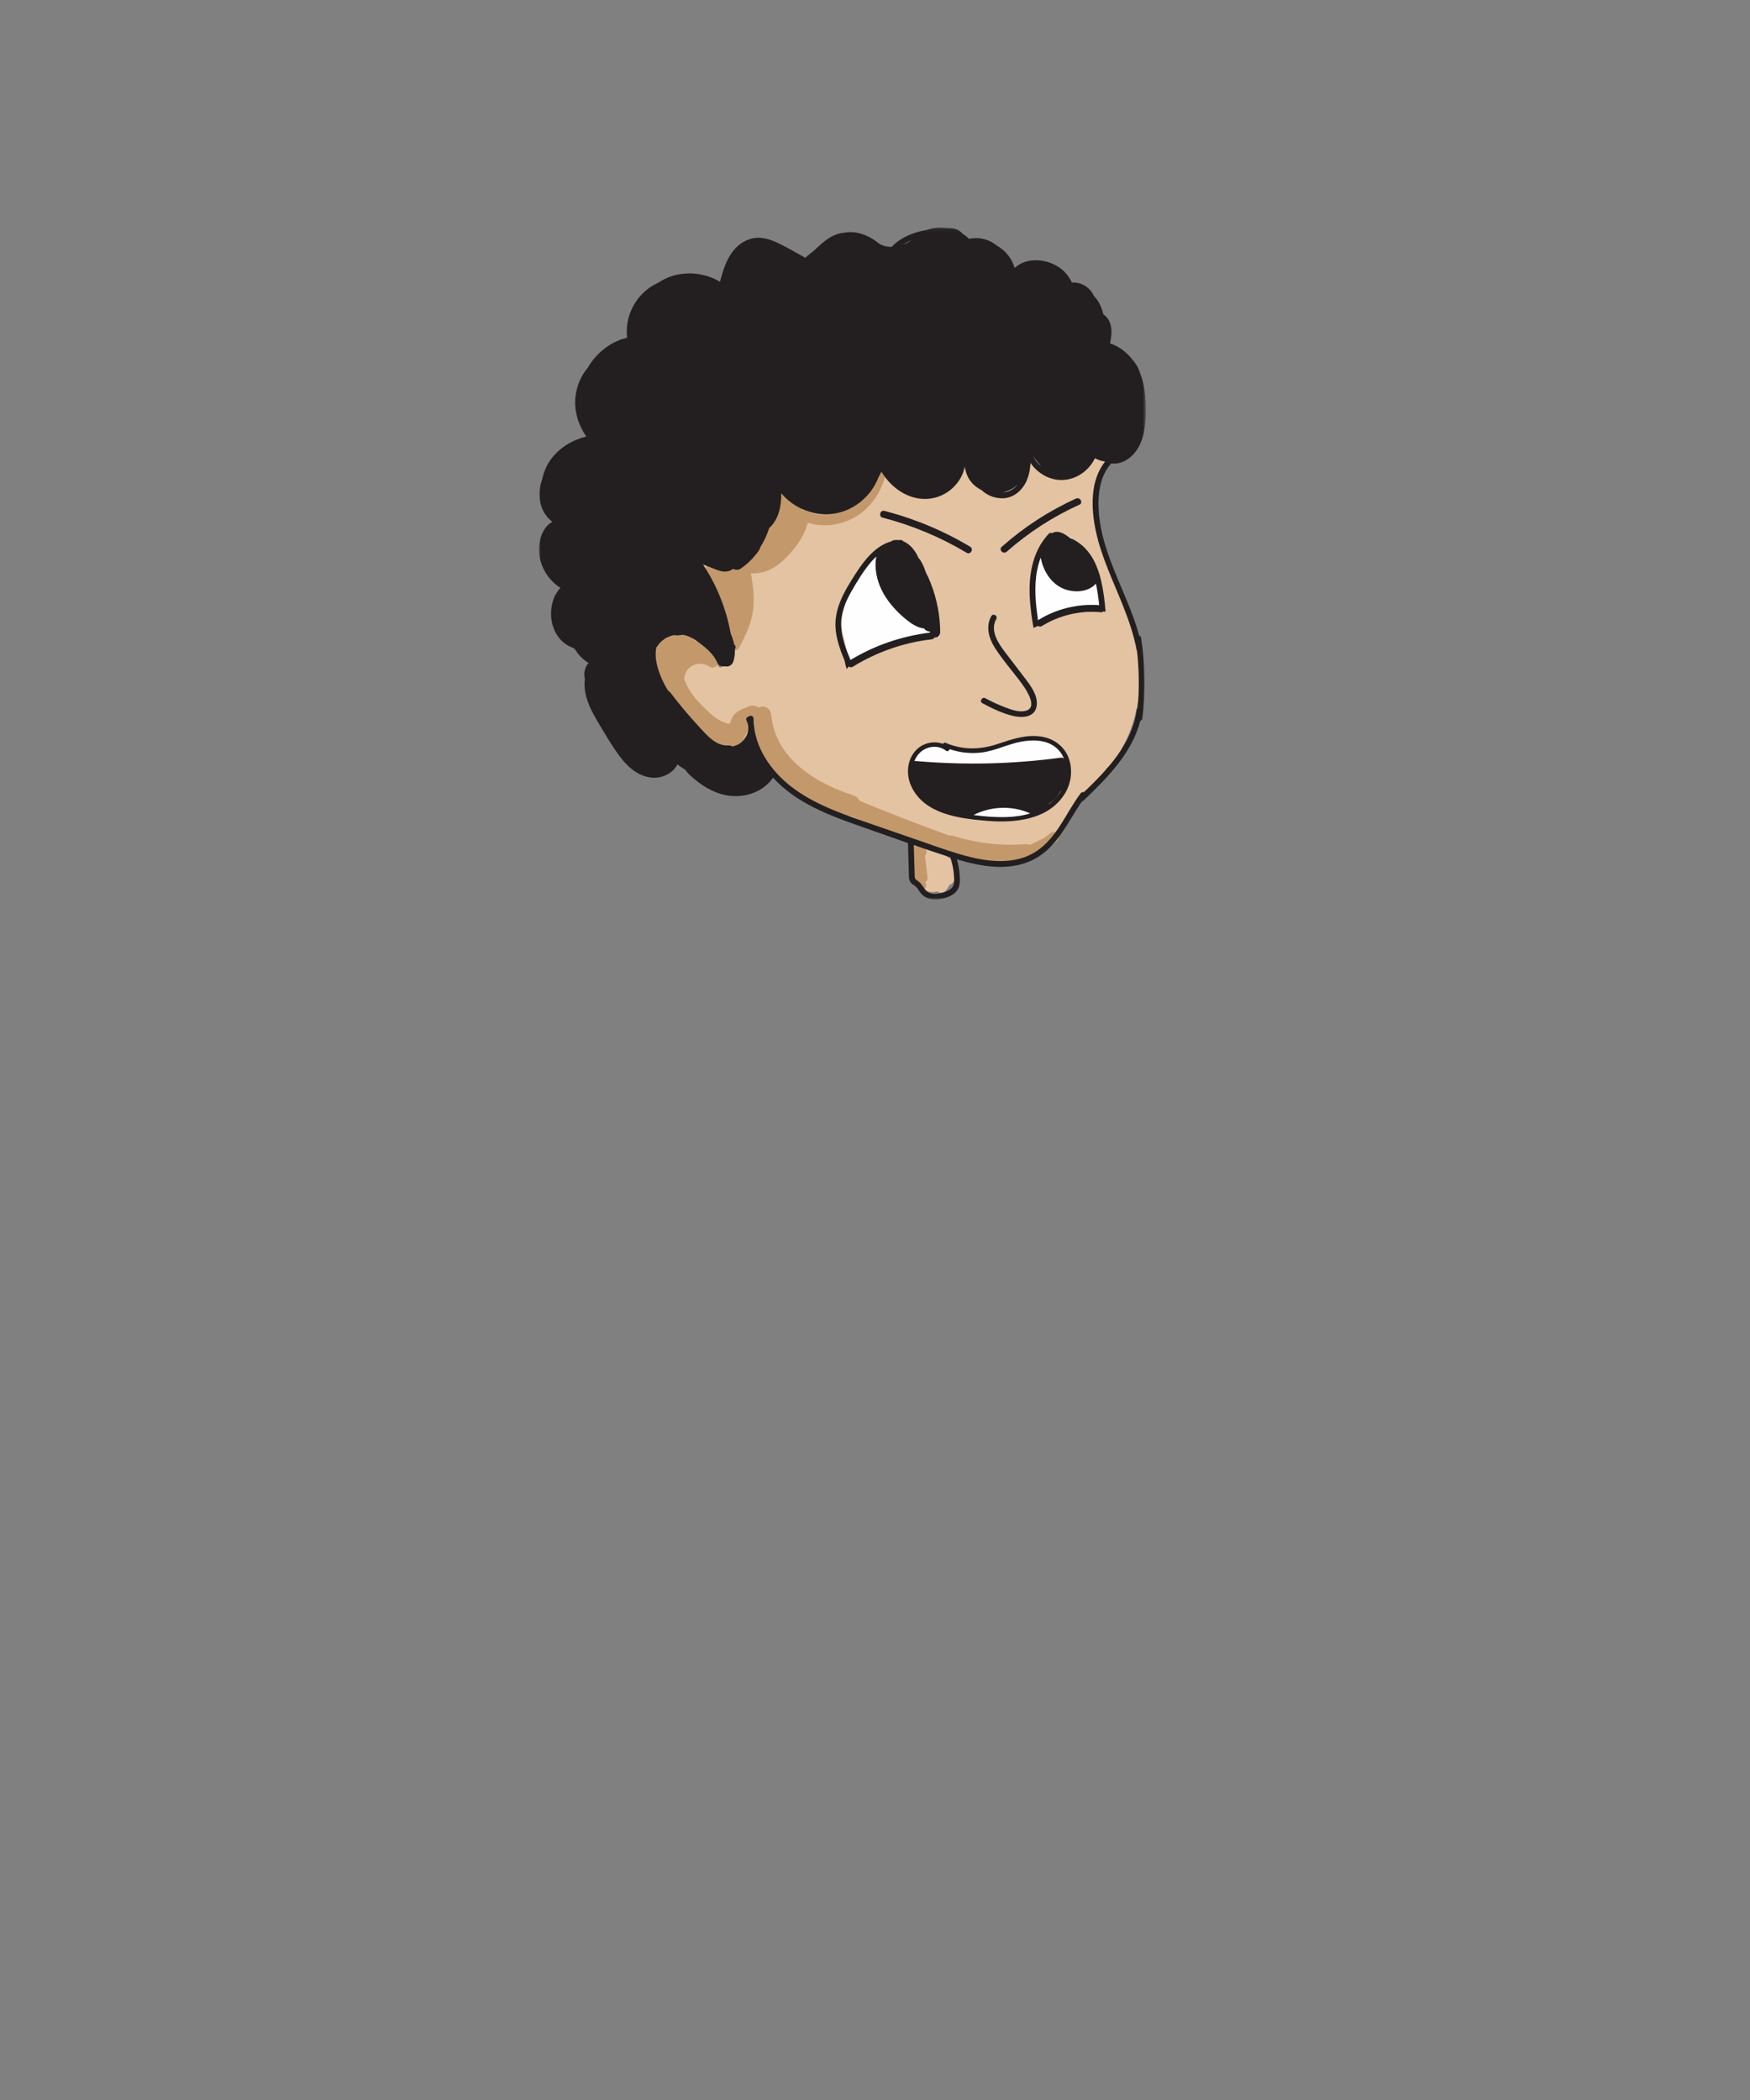 <?xml version="1.0" encoding="UTF-8"?>
<svg width="500px" height="600px" viewBox="0 0 500 600" version="1.1" xmlns="http://www.w3.org/2000/svg" xmlns:xlink="http://www.w3.org/1999/xlink">
    <rect x="0" y="0" width="500" height="600" fill="#808080" stroke="none"/>
    <title>shoutlookingup</title>
    <defs>
        <polygon id="path-1" points="0 0.084 173.375 0.084 173.375 192.102 0 192.102"></polygon>
    </defs>
    <g id="shoutlookingup" stroke="none" stroke-width="1" fill="none" fill-rule="evenodd">
        <g id="face" transform="translate(154, 64)">
            <g id="fill" transform="translate(32.34, 61.629)">
                <path d="M112.358,84.094 C103.804,83.377 95.578,87.142 86.912,86.518 C80.446,86.053 72.29,82.98 69.562,91.258 C69.17,92.447 69.335,93.466 69.821,94.266 C69.805,94.769 69.823,95.289 69.908,95.84 C72.227,110.993 96.296,111.476 107.354,108.237 C113.129,106.544 118.445,102.728 120.831,97.069 C123.952,89.668 120.069,84.74 112.358,84.094" id="Fill-1" fill="#FEFEFE"></path>
                <path d="M82.417,53.712 C82.417,67.873 75.893,79.353 67.844,79.353 C59.796,79.353 53.271,67.873 53.271,53.712 C53.271,39.552 59.796,28.072 67.844,28.072 C75.893,28.072 82.417,39.552 82.417,53.712" id="Fill-3" fill="#FEFEFE"></path>
                <path d="M130.348,47.557 C130.348,59.111 124.994,68.477 118.39,68.477 C111.786,68.477 106.433,59.111 106.433,47.557 C106.433,36.003 111.786,26.637 118.39,26.637 C124.994,26.637 130.348,36.003 130.348,47.557" id="Fill-5" fill="#FEFEFE"></path>
                <path d="M86.754,122.409 C86.567,121.73 86.236,121.129 85.817,120.591 C85.765,120.445 85.713,120.299 85.649,120.152 C85.463,119.727 85.093,119.509 84.684,119.446 C84.388,119.208 84.076,118.988 83.752,118.789 C82.273,117.881 80.59,117.255 78.988,116.604 C78.373,116.354 77.705,116.014 77.027,115.92 C76.623,115.465 75.862,115.339 75.333,115.571 C74.655,115.869 74.264,116.604 74.464,117.341 C74.52,117.546 74.556,117.751 74.602,117.955 C74.584,118.058 74.566,118.162 74.555,118.265 C74.317,120.364 74.458,122.485 74.809,124.561 C74.869,124.919 75.103,125.2 75.403,125.39 C75.406,125.403 75.407,125.416 75.41,125.429 C75.405,125.43 75.4,125.43 75.395,125.43 C75.795,127.147 77.144,128.573 78.835,129.072 C79.72,129.333 80.663,129.311 81.541,129.056 C82.111,129.575 83.114,129.677 83.677,129.076 C84.216,128.502 84.639,127.839 84.961,127.133 C85.222,127.082 85.478,126.978 85.695,126.773 C86.873,125.662 87.174,123.933 86.754,122.409" id="Fill-7" fill="#E4C3A2"></path>
                <path d="M78.034,126.406 C78.444,126.137 78.745,125.705 78.684,125.195 C78.472,123.446 78.262,121.696 78.05,119.947 C78.01,119.608 77.97,119.273 77.918,118.943 C78.003,118.853 78.083,118.754 78.153,118.636 C78.518,118.019 78.403,117.21 77.992,116.655 C77.497,115.986 76.575,115.773 75.838,116.183 C75.828,116.188 75.822,116.197 75.813,116.202 C75.671,116.167 75.533,116.125 75.379,116.106 C74.794,116.034 74.025,116.62 73.933,117.208 C73.35,120.936 73.875,124.651 75.504,128.06 C75.853,128.792 76.899,128.983 77.556,128.598 C78.304,128.162 78.445,127.28 78.095,126.547 C78.073,126.501 78.055,126.452 78.034,126.406" id="Fill-9" fill="#C3996B"></path>
                <path d="M129.072,48.128 C129.107,48.333 129.134,48.538 129.156,48.741 C129.171,48.878 129.175,49.017 129.166,49.155 C129.165,49.161 129.164,49.168 129.164,49.175 C129.206,49.463 129.189,49.757 129.145,50.075 C128.989,51.189 128.714,52.269 128.37,53.329 C128.366,55.739 128.161,58.124 127.253,60.228 C127.324,60.466 127.358,60.72 127.32,60.982 C127.16,62.076 126.513,63.103 125.659,63.792 C124.033,65.104 121.848,65.638 119.781,65.517 C117.85,65.403 115.658,64.734 114.656,62.934 C114.591,62.816 114.551,62.698 114.522,62.583 C112.322,61.096 110.491,59.028 110.335,56.38 C110.311,55.98 110.443,55.677 110.655,55.466 C110.356,54.732 110.098,53.988 109.914,53.246 C108.861,48.984 108.867,44.347 109.473,40.024 C109.685,38.517 110.012,37.017 110.456,35.556 C110.606,34.935 110.789,34.326 111.014,33.737 C110.992,33.62 110.98,33.501 110.982,33.38 C111.01,31.685 111.708,29.99 113.266,29.158 C113.412,29.08 113.563,29.013 113.716,28.949 C114.061,28.491 114.43,28.048 114.824,27.622 C116.024,26.323 117.719,27.228 118.133,28.538 C118.543,28.388 118.926,28.155 119.288,27.875 C119.418,27.915 119.548,27.956 119.676,28.001 C119.723,28.019 119.769,28.039 119.817,28.056 C119.911,28.339 120.002,28.621 120.106,28.902 C120.294,28.915 120.483,28.947 120.667,28.974 C120.793,28.991 120.914,29.024 121.032,29.071 C121.301,29.179 121.589,29.284 121.834,29.445 C122.137,29.624 122.378,29.866 122.558,30.169 C122.626,30.329 122.694,30.49 122.761,30.651 C122.801,30.802 122.815,30.952 122.822,31.103 C124.812,32.398 126.246,34.637 126.774,36.958 C126.837,37.04 126.905,37.119 126.947,37.218 C127.415,38.32 127.974,39.456 128.462,40.614 C128.78,41.587 129.08,42.565 129.345,43.553 C129.368,43.638 129.419,43.706 129.479,43.765 C129.757,45.206 129.72,46.665 129.072,48.128 M118.21,91.08 C118.133,91.417 117.884,91.689 117.601,91.871 C117.32,92.052 116.898,92.092 116.581,92.005 C116.367,91.945 116.158,91.813 115.993,91.648 C115.905,91.664 115.812,91.676 115.713,91.677 C111.795,91.7 107.999,92.966 104.075,92.897 C103.89,92.894 103.73,92.855 103.585,92.796 C101.862,93.099 100.094,92.957 98.351,93.026 C96.249,93.108 94.153,93.229 92.062,93.46 C89.851,93.704 87.643,93.898 85.416,93.774 C83.546,93.67 81.466,92.911 79.65,93.601 C78.709,93.956 78.09,93.215 78.058,92.423 C77.782,92.507 77.506,92.589 77.236,92.692 C77.056,92.774 76.876,92.858 76.71,92.967 C76.531,93.084 76.321,93.131 76.109,93.138 C75.706,93.562 74.993,93.661 74.5,93.372 C73.85,92.992 73.714,92.204 74.026,91.562 C74.766,90.036 76.312,89.041 77.902,88.421 C78.062,88.263 78.257,88.134 78.477,88.044 C79.494,87.631 80.525,87.519 81.558,87.575 C82.968,87.464 84.393,87.614 85.691,88.177 C85.884,88.261 86.02,88.413 86.126,88.585 C87.093,88.886 88.052,89.182 88.994,89.383 C90.12,89.34 91.246,89.3 92.372,89.259 C92.509,89.147 92.666,89.054 92.836,88.982 C95.375,87.93 98.139,87.788 100.841,87.454 C100.852,87.446 100.862,87.435 100.873,87.427 C101.98,86.586 103.413,86.144 104.754,85.849 C106.147,85.542 107.609,85.356 109.037,85.405 C110.529,85.456 112.013,85.794 113.324,86.523 C113.441,86.587 113.546,86.668 113.658,86.739 C113.72,86.725 113.782,86.709 113.848,86.706 C114.024,86.667 114.199,86.675 114.376,86.73 C114.532,86.771 114.687,86.847 114.829,86.911 C114.874,86.933 114.917,86.956 114.958,86.983 C115.091,87.071 115.216,87.171 115.336,87.274 C115.376,87.308 115.413,87.345 115.448,87.382 C115.595,87.541 115.728,87.717 115.847,87.898 C115.86,87.917 115.87,87.939 115.883,87.958 C115.912,87.972 115.945,87.981 115.975,87.994 C116.308,88.144 116.596,88.368 116.879,88.597 C117.09,88.766 117.28,88.96 117.449,89.171 C117.678,89.453 117.898,89.742 118.076,90.06 C118.255,90.379 118.289,90.729 118.21,91.08 M108.087,107.303 C102.689,108.325 97.323,108.241 91.898,107.49 C91.185,107.392 90.803,106.481 90.973,105.862 C91.174,105.131 91.854,104.863 92.54,104.937 C92.771,104.755 93.062,104.639 93.376,104.608 C95.853,104.369 98.15,103.39 100.679,103.497 C103.185,103.605 105.653,104.188 108.087,104.749 C109.321,105.034 109.379,107.058 108.087,107.303 M57.607,65.38 C56.198,62.878 55.393,59.98 54.962,57.16 C53.996,54.395 53.836,51.485 54.698,48.547 C54.717,48.481 54.742,48.417 54.762,48.351 C55.078,45.511 55.782,42.72 56.987,40.187 C57.445,39.226 58.296,39.013 59.067,39.247 C59.267,38.869 59.465,38.491 59.656,38.112 C59.883,37.66 60.302,37.366 60.772,37.226 C61.057,36.724 61.371,36.241 61.699,35.773 C61.925,35.177 62.211,34.605 62.594,34.084 C64.142,31.98 66.538,30.58 69.183,30.517 C69.728,30.505 70.256,30.575 70.77,30.691 C71.24,30.653 71.748,30.606 71.896,30.819 C71.981,30.942 72.073,31.038 72.161,31.148 C73.08,31.576 73.896,32.209 74.562,32.989 C75.437,33.422 76.377,33.793 77.36,34.428 C77.65,34.798 77.96,35.127 78.298,35.384 C79.177,37.282 79.966,39.211 80.709,41.157 C80.759,41.181 80.814,41.198 80.86,41.226 C81.35,41.513 81.582,41.925 81.787,42.431 C82.369,43.868 82.501,45.482 82.556,47.019 C82.609,48.464 82.553,49.913 82.658,51.357 C82.683,51.691 82.597,51.994 82.451,52.265 C82.512,52.456 82.551,52.655 82.538,52.864 C82.436,54.656 82.037,56.463 81.416,58.192 C80.824,58.171 80.182,58.271 79.493,58.534 C72.989,61.015 63.334,62.087 57.4,66.787 C57.298,66.314 57.346,65.827 57.607,65.38 M139.058,65.609 C139.046,65.165 138.963,64.753 138.847,64.359 C138.956,62.574 138.906,60.806 138.657,58.972 C138.362,56.786 138.239,53.649 136.462,52.097 C136.43,52.069 136.397,52.05 136.365,52.024 C135.851,49.872 135.233,47.748 134.482,45.653 C134.19,44.841 133.699,44.257 133.113,43.867 C132.413,41.53 131.681,39.204 130.838,36.919 C130.605,36.288 130.245,35.808 129.822,35.437 C128.961,33.114 128.114,30.776 127.786,28.31 C127.472,25.956 127.096,23.831 126.262,21.593 C126.237,21.525 126.199,21.473 126.171,21.407 C126.277,19.425 126.42,17.444 126.648,15.47 C126.672,15.257 126.661,15.049 126.632,14.845 C126.757,14.107 126.635,13.458 126.341,12.916 C126.836,11.852 127.364,10.803 127.964,9.773 C127.991,9.733 128.021,9.7 128.049,9.661 C128.591,8.87 129.132,8.079 129.674,7.288 C132.957,2.496 126.263,-2.036 122.255,0.963 C122.089,1.069 121.927,1.187 121.77,1.317 C119.771,1.237 117.75,2.294 116.951,4.847 L116.656,5.79 C116.415,5.873 116.176,5.983 115.942,6.126 C114.916,2.128 109.273,-0.12 107.007,4.524 C106.99,4.558 106.975,4.592 106.959,4.625 C105.078,4.383 103.102,5.073 102.117,6.983 C101.49,8.199 100.9,9.427 100.33,10.661 C99.738,10.571 99.127,10.576 98.523,10.685 C98.962,8.25 97.878,6.429 96.267,5.487 C93.91,2.433 87.575,3.539 87.136,8.597 C87.114,8.862 87.084,9.126 87.06,9.392 C86.97,9.229 86.885,9.064 86.779,8.909 C86.756,8.735 86.732,8.562 86.708,8.389 C86.364,5.875 82.836,4.026 80.557,4.897 C79.529,5.289 78.53,5.71 77.544,6.149 C77.02,3.026 73.863,0.52 70.316,2.612 C69.457,3.119 68.626,3.665 67.79,4.202 C66.559,4.145 65.286,4.542 64.208,5.573 L56.913,12.545 C56.871,12.532 56.828,12.524 56.786,12.513 C57.299,7.551 50.374,5.648 47.431,9.739 C46.223,11.419 45.085,13.132 43.999,14.872 C43.553,12.142 40.492,10.804 37.887,11.272 C35.46,10.448 32.476,11.284 31.521,14.512 C31.086,15.982 30.633,17.447 30.171,18.908 C30.041,19.079 29.917,19.257 29.804,19.454 C28.111,22.409 26.334,25.312 24.431,28.136 C24.323,27.677 24.219,27.216 24.111,26.757 C22.753,21.008 14.677,22.694 14.289,28.085 C14.28,28.208 14.278,28.331 14.27,28.454 C13.053,29.222 12.124,30.566 11.936,32.509 C11.711,34.845 12.118,37.315 13.066,39.409 C13.736,42.372 14.643,45.257 15.795,48.153 C15.803,48.192 15.81,48.23 15.818,48.269 C15.824,48.266 15.831,48.263 15.838,48.26 C15.998,48.661 16.153,49.062 16.322,49.462 C16.946,50.939 17.993,51.698 19.16,51.942 C19.941,56.002 20.92,60.025 22.118,64.008 C21.611,64.107 21.104,64.266 20.614,64.531 C20.261,64.722 19.907,64.915 19.547,65.092 C19.613,65.051 19.528,65.071 19.38,65.118 C19.247,65.011 19.111,64.907 18.971,64.811 C17.212,61.773 14.904,59.062 12.113,56.888 C10.932,55.97 9.526,55.434 8.153,55.49 C7.801,55.417 7.428,55.372 7.024,55.374 C4.497,55.384 2.462,56.567 1.327,58.839 C0.009,61.478 0.947,64.091 2.259,66.485 C2.582,70.196 5.307,73.259 7.594,76.097 C10.267,79.412 13.264,82.543 16.569,85.235 C19.537,87.654 23.697,88.64 26.447,85.286 C28.152,83.209 28,81.274 27.258,78.832 C27.248,78.801 27.239,78.771 27.229,78.739 C27.278,78.741 27.324,78.747 27.374,78.747 C27.689,78.747 27.984,78.716 28.267,78.671 C28.727,83.555 30.935,88.36 33.454,92.847 C33.969,93.766 34.634,94.392 35.367,94.782 C36.773,96.993 38.791,98.442 40.986,100.178 C42.161,101.107 43.31,102.16 44.623,102.89 C45.736,103.508 47.246,103.689 47.968,104.245 C48.683,104.798 49.547,105.012 50.426,104.98 C58.538,108.986 67.614,111.487 75.974,114.416 C78.453,115.284 81.424,116.747 84.21,116.921 C84.815,117.234 85.426,117.526 86.045,117.79 C86.239,117.989 86.448,118.175 86.687,118.339 C88.206,119.385 89.427,119.736 91.269,119.55 C91.416,119.534 91.554,119.509 91.694,119.483 C93.11,119.736 94.542,119.867 95.982,119.874 C96.104,119.894 96.221,119.926 96.345,119.939 C97.5,120.058 98.653,120.05 99.793,119.948 C100.191,120.075 100.631,120.151 101.103,120.177 C101.235,120.202 101.367,120.229 101.499,120.255 C102.83,120.519 104.151,120.454 105.352,119.751 C105.421,119.711 105.486,119.655 105.553,119.61 C111.148,117.968 115.012,113.081 118.174,108.084 C118.535,107.513 118.759,106.946 118.875,106.397 C120.47,104.538 121.933,102.601 123.277,100.592 C124.203,100.44 125.135,99.937 125.976,98.964 C126.125,98.792 126.264,98.617 126.409,98.444 C128.472,97.646 129.474,95.941 129.629,94.163 C129.65,94.132 129.671,94.1 129.692,94.067 C130.049,93.84 130.401,93.562 130.744,93.211 L132.489,91.431 C133.384,90.519 133.833,89.527 133.949,88.558 C135.337,86.218 136.445,83.761 137.25,81.118 C137.302,80.985 137.369,80.865 137.411,80.724 C138.633,76.575 139.318,72.38 139.595,68.068 C139.656,67.11 139.44,66.296 139.058,65.609" id="Fill-11" fill="#E4C3A2"></path>
                <path d="M116.007,113.029 C115.946,112.843 115.843,112.682 115.697,112.547 C115.411,112.284 115.036,112.09 114.636,112.107 C114.504,112.125 114.37,112.143 114.237,112.161 C113.984,112.232 113.763,112.361 113.576,112.547 L111.9,113.871 C111.831,113.894 111.761,113.9 111.693,113.932 C110.424,114.548 109.154,115.163 107.885,115.778 C107.552,115.606 107.186,115.508 106.797,115.539 C99.79,116.091 92.83,115.32 86.122,113.22 C85.698,113.088 85.312,113.073 84.962,113.134 C76.289,109.998 67.69,106.665 59.166,103.147 C58.935,102.487 58.433,101.915 57.58,101.645 C46.781,98.227 35.204,91.125 34.036,78.725 C33.909,77.382 32.977,76.225 31.536,76.225 C31.175,76.225 30.808,76.329 30.466,76.497 C29.624,75.972 28.514,75.823 27.593,76.169 C27.246,76.299 26.961,76.466 26.683,76.665 C26.641,76.662 26.6,76.653 26.559,76.655 C26.124,76.675 25.779,76.837 25.528,77.093 C25.188,77.238 24.865,77.4 24.575,77.582 C23.936,77.981 23.391,78.498 22.983,79.133 C22.623,79.69 22.472,80.486 22.229,80.948 C22.096,81.2 22.228,80.98 22.051,81.153 C22.139,81.067 22.043,81.115 21.992,81.152 C18.984,80.678 16.527,78.263 14.457,76.177 C11.988,73.69 9.695,70.899 8.932,67.397 C8.876,67.142 8.772,66.939 8.639,66.779 C8.594,65.683 8.753,64.583 9.192,63.516 C9.691,62.305 10.629,61.095 11.903,60.65 C13.042,61.194 14.097,61.928 15.001,62.85 C15.686,63.549 16.565,63.35 17.093,62.806 C18.016,62.675 18.887,61.658 18.334,60.55 C17.202,58.285 14.657,57.258 12.255,57.538 C11.958,57.102 11.59,56.746 11.161,56.467 C10.919,56.015 10.488,55.665 9.909,55.649 C9.161,55.628 8.435,55.701 7.718,55.817 C6.726,55.694 5.719,55.773 4.716,56.212 C4.29,56.397 3.942,56.642 3.627,56.91 C3.325,56.771 2.987,56.713 2.651,56.796 C-0.748,57.643 -0.108,62.245 0.434,64.768 C0.852,66.716 1.585,68.572 2.561,70.292 C3.043,71.622 3.709,72.911 4.396,74.075 C4.66,74.524 5.133,74.719 5.615,74.741 C6.644,76.304 7.718,77.839 8.841,79.339 C9.288,79.937 10.084,80.307 10.794,79.925 C12.724,83.258 15.232,86.455 19.306,86.982 C19.544,87.013 19.78,87.027 20.015,87.033 C20.804,87.364 21.66,87.534 22.468,87.393 C22.483,87.408 22.487,87.43 22.503,87.444 C23.12,88.011 24.008,88.014 24.624,87.444 C25.69,86.458 26.388,85.252 26.881,83.95 C27.612,83.011 27.979,81.85 27.741,80.595 C27.77,80.416 27.785,80.239 27.811,80.06 C27.828,80.014 27.841,79.967 27.859,79.922 C27.927,79.777 28.012,79.641 28.095,79.505 L28.097,79.505 C28.152,79.495 28.157,79.493 28.152,79.491 C28.166,79.491 28.18,79.491 28.227,79.488 C28.364,79.48 28.496,79.484 28.633,79.486 L28.67,79.486 C28.67,79.489 28.677,79.492 28.69,79.496 C28.778,79.81 28.978,80.086 29.242,80.283 C30.24,86.869 33.548,92.72 38.619,97.121 C42.787,100.737 47.687,103.336 52.831,105.272 C53.156,105.827 53.705,106.261 54.356,106.534 C64.364,110.735 74.481,114.673 84.695,118.344 C85.103,118.492 85.529,118.479 85.934,118.369 C92.686,120.332 99.787,121.091 106.797,120.539 C107.562,120.479 108.261,120.138 108.722,119.593 C108.835,119.561 108.945,119.519 109.046,119.456 L112.046,117.573 C112.343,117.385 112.58,117.102 112.698,116.769 C112.868,116.687 113.037,116.605 113.207,116.523 C113.212,116.52 113.216,116.515 113.222,116.513 C113.444,116.438 113.643,116.325 113.811,116.158 L115.697,114.668 C115.843,114.532 115.946,114.371 116.007,114.185 C116.101,114.007 116.144,113.814 116.136,113.607 C116.144,113.401 116.101,113.208 116.007,113.029" id="Fill-13" fill="#C3996B"></path>
                <path d="M65.71,5.721 C64.82,5.711 64.306,6.42 64.21,7.221 C63.678,11.68 61.356,16.093 57.678,18.742 C53.839,21.507 48.831,22.235 44.41,20.531 C44.342,20.505 44.28,20.493 44.215,20.478 C43.946,20.274 43.62,20.146 43.299,20.146 C43.157,20.146 43.027,20.17 42.903,20.204 C42.909,20.117 42.911,20.031 42.914,19.944 C44.183,19.536 44.509,17.433 42.916,17.086 L41.17,16.705 C40.088,15.184 38.593,12.996 36.672,14.32 C36.252,14.61 35.974,15.037 35.763,15.508 C35.64,15.579 35.52,15.663 35.415,15.787 C34.533,16.83 34.034,18.115 34.039,19.434 C32.963,22.561 31.774,25.649 30.46,28.684 C30.305,29.039 30.289,29.403 30.367,29.733 C27.346,30.741 24.647,32.439 22.475,34.763 C22.354,34.67 22.221,34.592 22.077,34.538 C20.996,34.137 19.94,34.119 18.818,34.346 C18.702,34.37 18.597,34.41 18.5,34.46 C18.33,34.465 18.161,34.481 17.991,34.499 C17.043,34.086 15.765,34.646 15.856,35.788 C15.425,36.096 15.195,36.618 15.46,37.282 L19.771,48.088 C19.772,48.09 19.773,48.091 19.773,48.092 C19.829,48.305 19.884,48.517 19.938,48.729 C20.361,51.178 20.785,53.626 21.208,56.075 C21.33,56.779 22.001,57.141 22.665,57.141 C22.52,57.417 22.375,57.695 22.229,57.97 C21.326,59.675 23.915,61.193 24.82,59.484 C26.709,55.916 28.435,52.355 28.879,48.292 C29.248,44.928 28.8,41.541 28.221,38.211 C29.667,38.259 31.119,38.061 32.495,37.59 C34.859,36.782 36.724,35.267 38.448,33.498 C41.168,30.71 43.526,27.487 44.441,23.71 C49.469,25.318 55.231,24.269 59.464,21.133 C63.944,17.815 66.556,12.698 67.21,7.221 C67.307,6.409 66.451,5.729 65.71,5.721" id="Fill-15" fill="#C3996B"></path>
                <path d="M56.963,105.547 C56.738,105.198 56.449,105.009 56.067,104.858 C54.727,104.325 53.387,103.794 52.047,103.262 C51.803,103.165 51.469,103.197 51.187,103.287 C51.166,103.258 51.149,103.227 51.126,103.198 C49.784,101.502 47.794,100.662 45.913,99.718 C44.021,98.768 42.215,97.621 40.587,96.266 C39.701,95.529 38.87,94.741 38.085,93.912 C38.221,93.411 38.067,92.865 37.713,92.432 C34.679,88.702 31.546,84.756 30.709,79.891 C30.571,79.092 29.589,78.644 28.863,78.843 C28.019,79.075 27.677,79.887 27.816,80.689 C28.206,82.954 29.059,85.043 30.162,87.011 C30.136,87.272 30.171,87.55 30.306,87.835 C32.175,91.795 34.906,95.369 38.246,98.202 C39.911,99.615 41.711,100.875 43.634,101.911 C45.503,102.918 47.647,103.603 49.005,105.319 C49.354,105.761 49.983,105.837 50.513,105.671 C50.712,105.892 50.952,106.036 51.25,106.154 C52.59,106.687 53.929,107.218 55.269,107.75 C55.608,107.885 56.124,107.776 56.424,107.599 C56.736,107.417 57.032,107.06 57.114,106.702 C57.201,106.318 57.183,105.888 56.963,105.547" id="Fill-17" fill="#C3996B"></path>
                <path d="M18.529,62.863 C17.064,60.889 14.828,59.093 12.216,59.288 C9.724,59.474 7.398,61.406 7.394,64.024 C7.393,64.13 7.406,64.232 7.428,64.333 C5.911,66.629 5.736,69.717 6.987,72.184 C7.353,72.907 8.37,73.114 9.039,72.722 C9.774,72.293 9.945,71.395 9.577,70.67 C9.565,70.645 9.478,70.457 9.459,70.424 C9.414,70.308 9.373,70.191 9.336,70.073 C9.293,69.932 9.255,69.79 9.222,69.645 C9.201,69.55 9.181,69.454 9.164,69.356 C9.156,69.307 9.154,69.294 9.15,69.268 C9.16,69.339 9.133,68.999 9.131,68.949 C9.125,68.8 9.124,68.653 9.128,68.506 C9.132,68.357 9.142,68.21 9.154,68.062 C9.157,68.034 9.157,68.036 9.158,68.024 C9.166,67.974 9.174,67.925 9.184,67.875 C9.243,67.559 9.324,67.248 9.429,66.945 C9.441,66.911 9.518,66.723 9.531,66.685 C9.582,66.574 9.635,66.465 9.694,66.357 C9.825,66.114 9.975,65.875 10.143,65.654 C10.182,65.614 10.298,65.479 10.313,65.463 C10.413,65.354 10.518,65.25 10.627,65.15 C10.627,65.149 10.821,64.988 10.842,64.964 C10.95,64.885 11.061,64.81 11.174,64.741 C11.304,64.661 11.438,64.586 11.574,64.515 C11.575,64.515 11.777,64.425 11.825,64.4 C12.095,64.297 12.371,64.211 12.652,64.146 C12.777,64.117 12.903,64.093 13.03,64.073 C13.077,64.071 13.28,64.049 13.317,64.047 C13.626,64.028 13.929,64.043 14.238,64.055 C14.3,64.058 14.331,64.058 14.35,64.057 C14.365,64.062 14.391,64.069 14.448,64.081 C14.598,64.11 14.748,64.139 14.897,64.177 C15.569,64.348 15.844,64.477 16.477,64.915 C17.018,65.29 17.85,65.125 18.295,64.68 C18.729,64.246 18.92,63.389 18.529,62.863" id="Fill-19" fill="#C3996B"></path>
                <path d="M84.803,42.322 C84.406,40.621 84.038,38.882 83.419,37.246 C82.837,35.71 81.814,34.359 81.275,32.824 C80.827,31.551 79.566,30.703 78.199,31.078 C76.965,31.418 76.004,32.874 76.453,34.154 C77.005,35.722 77.983,37.047 78.597,38.575 C79.2,40.073 79.522,41.709 79.893,43.275 C80.67,46.555 81.338,49.872 81.757,53.218 C81.925,54.557 82.786,55.718 84.257,55.718 C85.478,55.718 86.927,54.566 86.757,53.218 C86.297,49.551 85.644,45.921 84.803,42.322" id="Fill-21" fill="#E4C3A2"></path>
                <path d="M129.839,43.46 C129.703,42.247 129.567,41.034 129.431,39.821 C129.407,39.612 129.279,39.479 129.125,39.407 C129.124,39.291 129.107,39.177 129.112,39.06 C129.141,38.416 128.141,38.417 128.112,39.06 C128.045,40.538 128.484,41.956 128.8,43.384 C128.825,43.495 128.844,43.608 128.868,43.72 C129.027,45.136 129.186,46.552 129.344,47.968 C129.414,48.591 130.34,48.627 130.344,47.968 C130.352,46.45 130.151,44.942 129.839,43.46" id="Fill-23" fill="#E4C3A2"></path>
                <path d="M84.964,56.403 C84.169,56.441 83.382,56.499 82.6,56.568 C81.86,56.382 81.03,56.371 80.12,56.602 C79.419,56.781 78.723,56.972 78.027,57.16 C69.584,58.58 61.799,61.705 53.86,65.435 C48.399,68.002 52.526,75.751 57.844,74.448 C58.52,74.439 59.225,74.297 59.942,73.983 C66.635,71.06 73.537,68.718 80.582,66.825 C82.017,66.622 83.474,66.473 84.964,66.403 C91.371,66.098 91.408,56.097 84.964,56.403" id="Fill-25" fill="#E4C3A2"></path>
                <path d="M130.497,48.814 C129.86,48.814 129.289,48.914 128.779,49.091 C128.722,49.089 128.668,49.084 128.61,49.084 C128.327,49.084 128.061,49.109 127.803,49.146 C127.024,48.978 126.194,48.953 125.367,49.082 C124.994,49.14 124.63,49.22 124.259,49.285 C122.671,49.283 121.088,49.388 119.513,49.716 C116.968,50.244 114.679,51.519 112.166,52.164 C111.499,52.335 110.939,52.602 110.469,52.935 C110.277,53.021 110.084,53.12 109.89,53.234 L109.117,53.693 C108.466,53.958 107.816,54.227 107.167,54.509 C104.67,55.591 104.153,59.205 105.373,61.349 C105.887,62.252 106.584,62.859 107.372,63.24 C107.737,64.802 108.812,66.126 110.744,66.482 C114.637,67.201 118.535,67.889 122.438,68.546 C125.138,69.001 127.174,67.488 128.123,65.529 C131.19,65.103 133.791,61.574 132.257,58.52 C136.863,56.878 136.287,48.814 130.497,48.814" id="Fill-27" fill="#E4C3A2"></path>
            </g>
            <g id="outline" transform="translate(0, 0.916)">
                <g id="Group-34">
                    <mask id="mask-2" fill="white">
                        <use xlink:href="#path-1"></use>
                    </mask>
                    <g id="Clip-33"></g>
                    <path d="M171.048,137.386 C170.904,137.515 170.792,137.688 170.762,137.92 C169.532,147.545 162.428,154.957 155.685,161.439 C155.363,161.351 154.988,161.42 154.738,161.753 C150.649,167.213 148.046,174.357 142.172,178.257 C135.643,182.591 127.368,181.216 120.296,179.16 C116.359,178.016 112.502,176.593 108.629,175.252 C104.284,173.748 99.939,172.243 95.594,170.74 C87.933,168.088 80.072,165.515 73.379,160.809 C67.237,156.49 62.139,149.873 61.395,142.262 C61.383,142.173 61.377,142.084 61.361,141.995 C61.318,141.461 61.291,140.923 61.291,140.38 C61.289,139.566 60.322,139.382 59.873,139.821 C59.397,139.943 58.996,140.462 59.306,141.025 C59.535,141.439 59.672,141.878 59.748,142.323 C59.766,142.504 59.782,142.685 59.803,142.864 C59.87,144.273 59.289,145.708 58.298,146.745 C57.45,147.633 56.358,148.142 55.194,148.369 C54.883,148.163 54.522,148.043 54.136,148.07 C50.577,148.322 47.91,145.096 45.725,142.727 C42.861,139.623 40.136,136.387 37.584,133.022 C37.371,132.741 37.111,132.512 36.827,132.341 C36.715,132.149 36.593,131.961 36.483,131.767 C36.477,131.754 36.471,131.741 36.465,131.73 C36.458,131.714 36.446,131.703 36.438,131.689 C35.087,129.29 33.989,126.768 33.51,124.038 C33.281,122.734 33.26,121.362 33.514,120.048 C33.639,119.932 33.76,119.8 33.864,119.637 C34.928,117.994 36.694,116.909 38.593,116.536 C39.383,116.685 40.179,116.643 40.934,116.447 C41.33,116.494 41.721,116.574 42.102,116.69 C43.949,117.249 45.715,118.635 47.194,119.844 C48.797,121.155 50.148,122.617 51.002,124.522 C51.343,125.283 52.276,125.591 53.078,125.46 C53.359,125.524 53.635,125.532 53.898,125.491 C54.06,125.49 54.214,125.449 54.344,125.365 C54.895,125.145 55.34,124.693 55.538,124.063 C55.892,122.939 56.01,121.826 55.953,120.734 C56.011,120.541 56.069,120.35 56.127,120.157 C56.228,119.824 56.062,119.442 55.772,119.252 C55.566,118.172 55.214,117.114 54.769,116.082 C53.495,109.059 50.812,102.331 46.858,96.372 L48.48,96.99 C49.758,97.477 51.068,98.12 52.423,98.34 C53.547,98.523 54.597,98.262 55.413,97.639 C56.127,97.964 56.974,97.995 57.654,97.531 C59.303,96.404 60.73,95.076 61.941,93.531 C62.358,93.081 62.721,92.584 63.008,92.032 C63.117,91.824 63.188,91.619 63.239,91.418 C64.308,89.713 65.159,87.872 65.772,85.954 C68.463,83.563 69.284,79.662 69.213,76.001 C71.984,79.32 76.061,81.474 80.388,81.949 C85.987,82.566 91.379,79.926 94.752,75.497 C95.706,74.246 96.453,72.871 97.007,71.423 C97.296,70.907 97.573,70.385 97.837,69.856 C100.056,73.532 103.578,76.492 107.826,77.391 C112.888,78.461 118.004,76.077 120.513,71.545 C121.058,70.562 121.43,69.504 121.635,68.421 C121.975,70.31 122.573,71.948 124.067,73.441 C124.71,74.085 125.528,74.656 126.421,75.106 C127.913,76.477 129.778,77.378 132.153,77.45 C135.028,77.538 137.476,75.782 138.862,73.348 C139.917,71.495 140.303,69.436 140.423,67.343 C142.5,70.414 146.124,72.468 149.886,72.217 C153.798,71.956 157.179,69.43 158.839,66.009 C159.653,66.451 160.536,66.756 161.46,66.901 C161.542,66.94 161.619,66.988 161.703,67.024 C157.413,72.407 157.718,80.368 159.083,86.771 C160.685,94.296 164.127,101.254 166.94,108.366 C168.561,112.467 169.99,116.652 170.792,120.996 C170.809,121.086 170.846,121.152 170.882,121.22 C171.469,126.589 171.524,132.005 171.048,137.386 M117.882,188.835 C117.12,189.603 115.901,189.982 114.876,190.239 C113.778,190.513 112.516,190.642 111.457,190.157 C110.338,189.644 109.865,188.446 109.106,187.554 C108.764,187.154 108.37,186.863 107.939,186.572 C107.282,186.128 107.352,185.685 107.331,184.936 C107.249,182.136 107.168,179.335 107.088,176.535 C110.57,177.742 114.059,178.928 117.567,180.045 C117.561,180.143 117.566,180.245 117.603,180.358 C118.075,181.818 118.403,183.317 118.522,184.848 C118.62,186.106 118.859,187.854 117.882,188.835 M106.456,3.692 C105.752,4.221 104.931,4.662 104.052,4.989 C104.806,4.485 105.612,4.049 106.456,3.692 M136.794,73.441 C136.82,73.413 136.844,73.381 136.869,73.354 C135.812,74.741 134.327,75.698 132.543,75.782 C134.147,75.408 135.663,74.672 136.794,73.441 M143.578,68.416 C142.595,67.585 141.774,66.558 141.192,65.405 C141.916,66.468 142.714,67.477 143.578,68.416 M171.5,116.734 C167.988,103.81 159.595,92.02 159.856,78.301 C159.929,74.441 160.856,70.43 163.478,67.505 C163.912,67.558 164.351,67.572 164.786,67.531 C168.155,67.212 170.736,64.491 171.952,61.493 C173.416,57.886 173.481,53.577 173.308,49.74 C173.184,46.978 172.732,44.156 171.68,41.581 C171.298,40.22 170.582,39.002 169.653,37.981 C168.01,35.802 165.791,34.05 163.203,33.212 C163.191,33.179 163.175,33.147 163.163,33.114 C163.602,30.964 163.899,28.632 162.815,26.634 C162.422,25.911 161.881,25.311 161.243,24.87 C160.751,22.871 159.942,21.088 158.541,19.622 C158.139,18.757 157.572,17.969 156.82,17.327 C155.544,16.241 153.875,15.708 152.24,15.8 C151.744,14.694 151.035,13.647 150.083,12.694 C146.841,9.453 140.69,8.185 136.752,10.974 C136.459,11.182 136.165,11.396 135.868,11.61 C135.126,8.861 133.188,6.594 130.702,5.185 C130.508,5.031 130.321,4.869 130.113,4.728 C128.041,3.317 125.335,2.748 122.907,3.342 C122.338,2.784 121.707,2.293 121.028,1.87 C120.528,1.276 119.856,0.803 119.099,0.549 C118.287,0.278 117.434,0.212 116.579,0.226 C114.638,-0.076 112.615,0.095 110.739,0.818 C110.552,0.849 110.362,0.868 110.175,0.903 C106.695,1.545 103.16,3.048 100.77,5.617 C99.317,5.635 97.924,5.284 96.859,4.45 C93.681,1.963 90.371,0.965 87.085,1.591 C83.639,1.906 81.168,4.248 78.722,6.553 L76.055,8.727 C73.507,7.298 70.972,5.809 68.344,4.548 C65.822,3.338 62.989,2.496 60.225,3.397 C54.922,5.124 52.968,10.654 51.708,15.596 C47.712,13.198 42.721,12.551 38.242,13.884 C36.745,14.328 35.352,15.019 34.069,15.869 C31.805,16.892 29.767,18.447 28.148,20.626 C25.733,23.88 24.735,27.793 25.195,31.539 C24.495,31.821 23.674,31.974 23.137,32.185 C22.038,32.615 20.98,33.142 19.986,33.782 C17.497,35.383 15.389,37.602 13.921,40.178 C12.611,41.755 11.578,43.588 10.954,45.756 C9.491,50.855 10.725,55.742 13.508,59.804 C10.069,60.665 6.851,62.393 4.449,65.027 C2.619,67.032 1.407,69.48 0.906,72.074 C-0.577,76.023 -0.061,80.674 3.263,83.726 C3.438,83.888 3.623,84.032 3.804,84.181 C0.435,86.027 -0.494,90.96 0.231,94.503 C0.948,98.008 3.118,101.114 6.093,103.026 C5.636,103.548 5.224,104.127 4.867,104.767 C4.851,104.789 4.832,104.809 4.817,104.832 C4.497,105.306 4.282,105.821 4.136,106.355 C2.412,111.071 3.861,117.385 8.748,119.774 C9.89,120.331 10.005,120.153 10.461,120.864 C11.508,122.495 12.78,123.67 14.159,124.493 C13.181,125.623 12.688,127.204 13.082,128.982 C13.092,129.031 13.107,129.078 13.117,129.126 C13.082,129.428 13.046,129.73 13.031,130.032 C12.864,133.868 14.512,137.444 16.419,140.671 C18.494,144.189 20.587,147.824 23.012,151.115 C25.195,154.078 28.128,156.74 31.921,157.234 C34.943,157.626 38.197,156.182 39.559,153.47 C40.209,154.028 40.926,154.511 41.688,154.909 C42.696,156.331 44.209,157.536 45.423,158.48 C47.672,160.227 50.261,161.601 53.057,162.21 C58.157,163.322 63.83,161.673 66.87,157.285 C67.662,158.147 68.49,158.972 69.364,159.739 C75.691,165.293 83.728,168.343 91.566,171.082 C96.183,172.697 100.799,174.347 105.424,175.962 C105.504,178.709 105.582,181.457 105.662,184.204 C105.695,185.365 105.532,186.718 106.499,187.557 C106.885,187.893 107.359,188.103 107.718,188.472 C108.115,188.879 108.4,189.375 108.73,189.835 C110.114,191.765 112.129,192.36 114.43,192.005 C116.415,191.699 118.996,190.819 119.847,188.821 C120.4,187.523 120.27,185.937 120.144,184.566 C120.02,183.224 119.764,181.904 119.392,180.611 C126.177,182.64 133.752,184.021 140.423,181.085 C147.728,177.87 150.851,170.285 155.119,164.047 C155.269,164.025 155.421,163.972 155.559,163.839 C162.294,157.409 169.428,150.262 171.791,141.054 C172.084,140.951 172.339,140.711 172.386,140.328 C173.334,132.665 173.195,124.933 172.023,117.302 C171.969,116.954 171.752,116.784 171.5,116.734" id="Fill-32" fill="#231F20" mask="url(#mask-2)"></path>
                </g>
                <path d="M88.997,123.648 C87.706,120.568 86.48,117.362 86.33,114.007 C86.168,110.441 87.48,107.177 89.22,104.132 C90.883,101.221 92.687,98.208 94.873,95.659 C95.347,95.107 95.858,94.582 96.398,94.088 C96.098,95.354 96.106,96.74 96.234,97.955 C96.573,101.169 97.898,104.203 99.811,106.791 C101.604,109.215 103.84,111.408 106.312,113.139 C107.434,113.925 108.717,114.482 110.01,114.64 C110.089,114.752 110.177,114.857 110.275,114.947 C110.672,115.31 111.167,115.527 111.709,115.533 C111.725,115.533 111.74,115.524 111.756,115.523 C111.723,115.626 111.676,115.726 111.661,115.834 C103.636,116.828 95.921,119.462 88.997,123.648 M114.462,112.359 C114.003,107.515 112.653,102.814 110.483,98.464 C110.065,97.196 109.501,95.98 108.781,94.854 C108.697,94.722 108.592,94.636 108.48,94.574 C108.249,94.08 108.005,93.591 107.726,93.121 C106.862,91.669 105.58,90.332 104.036,89.716 C103.908,89.511 103.698,89.359 103.38,89.363 C103.181,89.365 102.989,89.386 102.794,89.399 C102.243,89.332 101.668,89.355 101.074,89.502 C100.89,89.548 100.768,89.644 100.672,89.757 C96.211,90.994 93.039,95.002 90.563,98.837 C87.288,103.915 84.015,109.183 84.815,115.48 C85.188,118.416 86.213,121.19 87.339,123.911 C87.34,123.927 87.334,123.939 87.337,123.956 C87.466,124.74 87.666,125.498 87.919,126.228 C88.114,125.98 88.316,125.742 88.521,125.506 C88.802,125.757 89.206,125.853 89.627,125.595 C96.48,121.378 104.191,118.674 112.19,117.757 C112.575,117.714 112.841,117.497 112.992,117.221 C113.001,117.218 113.01,117.215 113.019,117.212 C113.108,117.228 113.205,117.243 113.292,117.234 C113.573,117.207 113.623,117.192 113.878,117.077 C113.983,117.029 114.077,116.943 114.161,116.871 C114.323,116.728 114.46,116.482 114.512,116.275 C114.531,116.199 114.532,116.128 114.539,116.057 C114.569,116.052 114.6,116.048 114.63,116.044 C114.631,114.813 114.579,113.582 114.462,112.359" id="Fill-35" fill="#231F20"></path>
                <path d="M139.358,129.54 C137.316,126.823 135.224,124.144 133.17,121.436 C131.184,118.818 128.785,115.268 130.653,111.946 C131.173,111.021 129.751,110.19 129.231,111.115 C127.573,114.063 128.516,117.443 130.229,120.134 C132.312,123.406 134.911,126.408 137.265,129.489 C138.608,131.249 143.274,137.488 138.679,138.252 C136.733,138.575 134.704,137.756 132.921,137.075 C131.063,136.365 129.263,135.521 127.512,134.578 C126.579,134.075 125.746,135.497 126.681,136 C129.459,137.496 132.485,138.948 135.573,139.668 C137.992,140.231 141.473,140.096 142.129,137.109 C142.737,134.347 140.93,131.633 139.358,129.54" id="Fill-37" fill="#231F20"></path>
                <path d="M142.648,112.237 C142.612,112.258 142.597,112.29 142.565,112.314 C142.401,111.156 142.27,110.025 142.148,108.981 C141.586,104.162 141.6,98.951 143.324,94.404 C144.079,98.02 146.005,101.463 149.447,103.108 C152.461,104.547 156.88,104.436 159.109,101.834 C159.559,103.856 159.835,105.924 160.053,107.981 C153.974,107.531 147.835,109.031 142.648,112.237 M161.874,109.853 C161.653,106.791 161.249,103.695 160.537,100.719 C160.444,100.334 160.339,99.948 160.231,99.561 C160.227,99.418 160.193,99.285 160.119,99.178 C159.187,96.061 157.677,93.07 155.182,90.924 C154.105,89.998 152.895,89.254 151.608,88.736 C151.478,88.633 151.352,88.528 151.219,88.43 C150.193,87.68 148.951,86.909 147.626,87.056 C147.225,87.102 146.865,87.236 146.545,87.425 C146.272,87.276 145.931,87.278 145.648,87.578 C140.645,92.885 139.705,100.424 140.337,107.407 C140.55,109.757 140.842,112.147 141.302,114.49 C141.727,114.293 142.157,114.099 142.589,113.907 C142.867,114.133 143.255,114.213 143.657,113.965 C148.712,110.84 154.629,109.465 160.544,110.005 C160.832,110.031 161.044,109.941 161.203,109.799 C161.426,109.82 161.65,109.828 161.874,109.853" id="Fill-39" fill="#231F20"></path>
                <path d="M145.6,164.914 C145.686,164.837 145.756,164.744 145.813,164.644 C147.15,163.742 148.265,162.526 149.035,161.097 C149.07,161.101 149.105,161.105 149.14,161.105 C148.243,162.586 147.023,163.872 145.6,164.914 M133.613,168.53 C130.475,168.626 127.288,168.373 124.154,167.95 C129.135,165.395 135.194,165.177 140.32,167.484 C140.326,167.488 140.332,167.486 140.338,167.489 C138.168,168.148 135.885,168.461 133.613,168.53 M107.598,152.515 C107.461,152.503 107.342,152.519 107.239,152.557 C107.246,152.54 107.249,152.522 107.256,152.506 C107.951,150.785 109.254,149.387 111.03,148.78 C112.796,148.178 114.803,148.399 116.286,149.565 C116.732,149.917 117.244,149.552 117.313,149.125 C120.286,150.133 123.47,150.477 126.592,150.066 C130.524,149.548 134.08,147.628 137.974,146.949 C141.123,146.399 144.709,146.449 147.387,148.428 C148.603,149.326 149.457,150.535 150.005,151.881 C149.814,151.654 149.532,151.497 149.172,151.546 C135.403,153.426 121.439,153.733 107.598,152.515 M151.294,151.564 C150.003,148.195 146.972,146.071 143.463,145.533 C139.062,144.856 134.937,146.368 130.831,147.719 C125.974,149.316 120.958,149.395 116.214,147.337 C115.861,147.184 115.564,147.36 115.417,147.622 C112.842,146.643 109.754,147.348 107.785,149.354 C105.08,152.109 104.804,156.486 106.422,159.86 C110.19,167.72 119.993,168.913 127.682,169.587 C135.725,170.292 145.537,169.456 150.239,161.844 C152.108,158.817 152.574,154.908 151.294,151.564" id="Fill-41" fill="#231F20"></path>
                <path d="M123.199,91.295 C115.57,86.73 107.313,83.277 98.704,81.056 C97.457,80.734 96.925,82.663 98.172,82.984 C106.625,85.166 114.699,88.539 122.189,93.023 C123.297,93.685 124.303,91.956 123.199,91.295" id="Fill-43" fill="#231F20"></path>
                <path d="M153.414,77.542 C145.694,81.039 138.554,85.692 132.211,91.311 C131.245,92.166 132.664,93.576 133.625,92.725 C139.842,87.22 146.86,82.695 154.423,79.269 C155.594,78.738 154.579,77.015 153.414,77.542" id="Fill-45" fill="#231F20"></path>
            </g>
        </g>
    </g>
</svg>